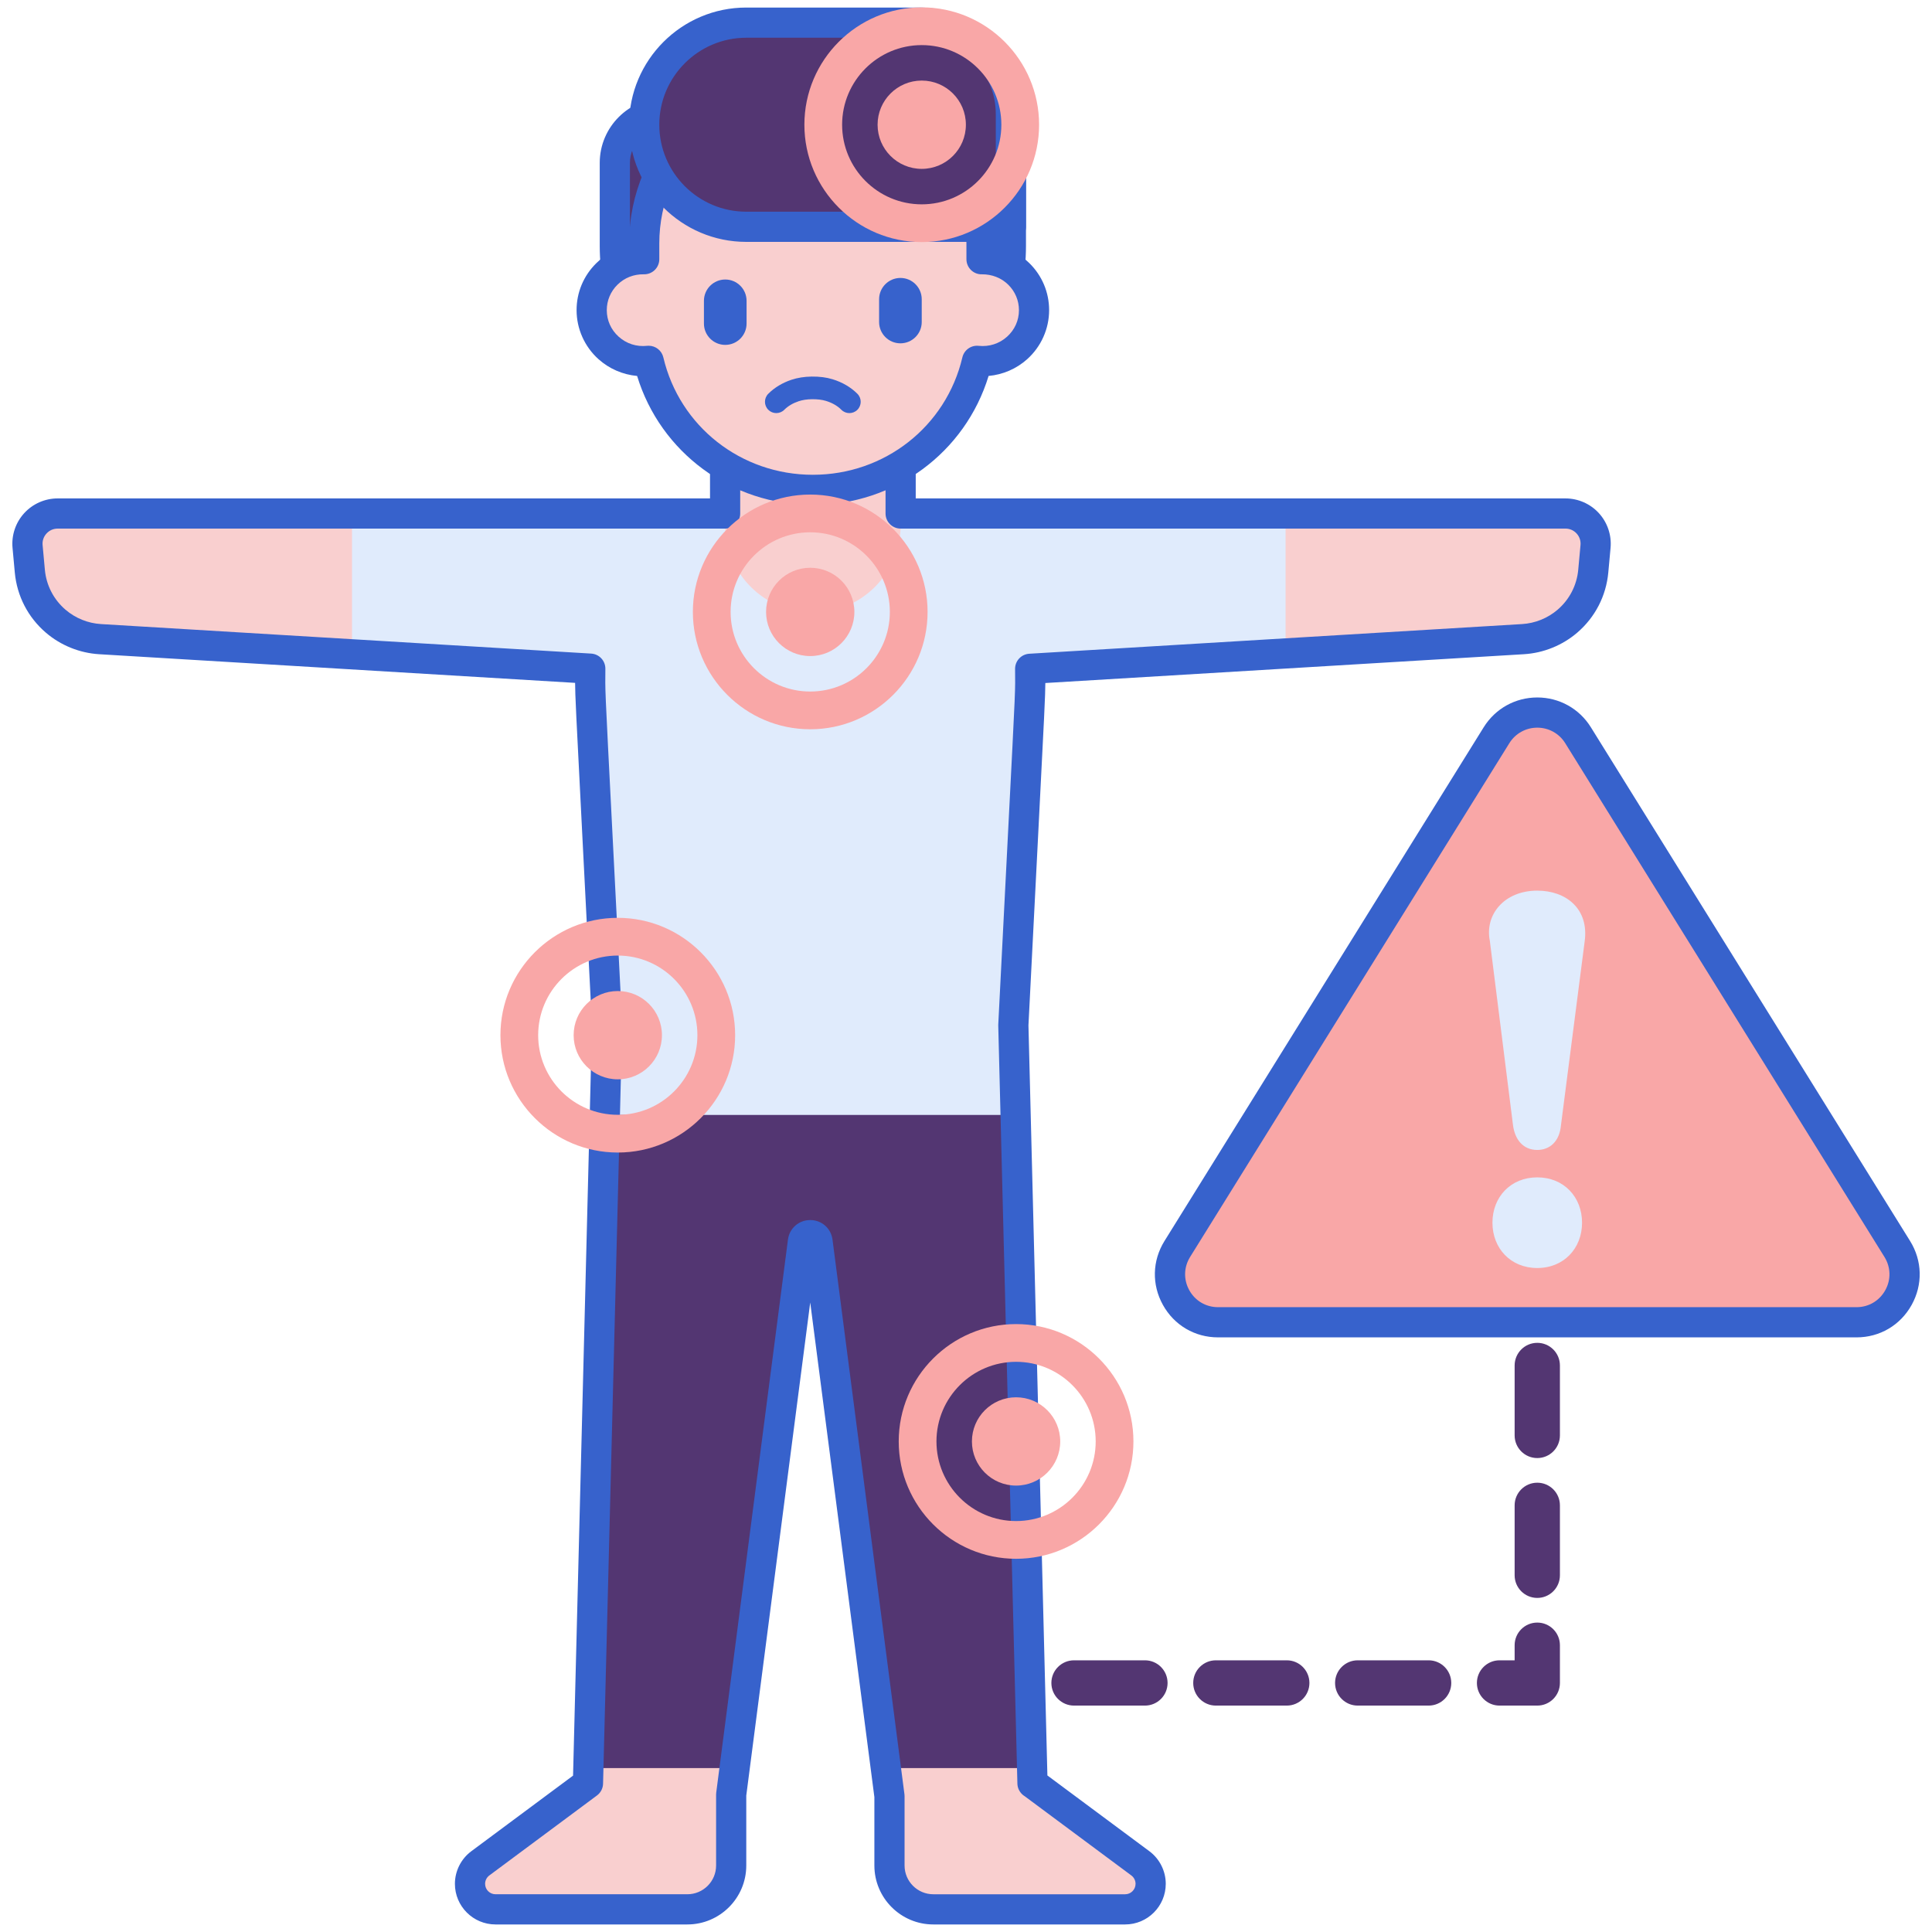 <?xml version="1.0"?>
<svg xmlns="http://www.w3.org/2000/svg" id="Layer_1" enable-background="new 0 0 256 256" height="512px" viewBox="0 0 256 256" width="512px" class=""><g><g><g><g><g><g><path d="m203.697 174.667c-1.657 0-3-1.343-3-3v-5c0-1.657 1.343-3 3-3s3 1.343 3 3v5c0 1.657-1.343 3-3 3z" fill="#4671c6" data-original="#4671C6" class="active-path" style="fill:#533672" data-old_color="#4671c6"/></g></g></g><g><g><g><path d="m203.697 211.733c-1.657 0-3-1.343-3-3v-9.267c0-1.657 1.343-3 3-3s3 1.343 3 3v9.267c0 1.657-1.343 3-3 3zm0-18.533c-1.657 0-3-1.343-3-3v-9.267c0-1.657 1.343-3 3-3s3 1.343 3 3v9.267c0 1.657-1.343 3-3 3z" fill="#4671c6" data-original="#4671C6" class="active-path" style="fill:#533672" data-old_color="#4671c6"/></g></g></g><g><g><g><path d="m203.697 226h-5c-1.657 0-3-1.343-3-3s1.343-3 3-3h2v-2c0-1.657 1.343-3 3-3s3 1.343 3 3v5c0 1.657-1.343 3-3 3z" fill="#4671c6" data-original="#4671C6" class="active-path" style="fill:#533672" data-old_color="#4671c6"/></g></g></g><g><g><g><path d="m189.3 226h-9.397c-1.657 0-3-1.343-3-3s1.343-3 3-3h9.397c1.657 0 3 1.343 3 3s-1.343 3-3 3zm-18.795 0h-9.397c-1.657 0-3-1.343-3-3s1.343-3 3-3h9.397c1.657 0 3 1.343 3 3s-1.343 3-3 3zm-18.795 0h-9.397c-1.657 0-3-1.343-3-3s1.343-3 3-3h9.397c1.657 0 3 1.343 3 3s-1.343 3-3 3z" fill="#4671c6" data-original="#4671C6" class="active-path" style="fill:#533672" data-old_color="#4671c6"/></g></g></g><g><g><g><path d="m132.915 226h-5c-1.657 0-3-1.343-3-3s1.343-3 3-3h5c1.657 0 3 1.343 3 3s-1.344 3-3 3z" fill="#4671c6" data-original="#4671C6" class="active-path" style="fill:#533672" data-old_color="#4671c6"/></g></g></g></g><g><g><path d="m161.4 175.209h84.595c4.987 0 8.033-5.479 5.401-9.715l-42.298-68.073c-2.488-4.004-8.314-4.004-10.802 0l-42.298 68.073c-2.632 4.236.415 9.715 5.402 9.715z" fill="#f9a7a7" data-original="#F9A7A7" class=""/></g></g><g><g><g><path d="m200.481 149.093-3.073-24.444c-.688-3.406 1.879-6.635 6.286-6.635 3.868 0 6.865 2.453 6.286 6.705l-3.143 24.374c-.195 2.226-1.544 3.282-3.143 3.282-1.833 0-2.959-1.327-3.213-3.282zm-2.724 12.92c0-3.403 2.416-6.006 5.937-6.006 3.523 0 5.937 2.606 5.937 6.006 0 3.411-2.423 6.006-5.937 6.006-3.521 0-5.937-2.602-5.937-6.006z" fill="#e0ebfc" data-original="#E0EBFC"/></g></g></g><g><g><path d="m245.995 177.209h-84.596c-3.079 0-5.81-1.606-7.305-4.297-1.496-2.691-1.419-5.858.206-8.474l42.298-68.073c1.536-2.471 4.19-3.947 7.1-3.947 2.91 0 5.564 1.476 7.099 3.947l42.298 68.073c1.625 2.615 1.702 5.782.206 8.473-1.496 2.692-4.227 4.298-7.306 4.298zm-42.297-80.79c-1.518 0-2.902.769-3.703 2.058l-42.298 68.073c-.847 1.363-.887 3.015-.107 4.418s2.204 2.241 3.81 2.241h84.596c1.605 0 3.03-.838 3.81-2.241s.74-3.055-.107-4.418l-42.298-68.073c-.802-1.289-2.186-2.058-3.703-2.058z" fill="#3762cc" data-original="#3762CC" class=""/></g></g><g><g><g><path d="m207.433 68.045h-81.705c-13.478 0-23.3 0-36.386 0h-81.706c-2.353 0-4.198 2.022-3.983 4.365l.299 3.263c.236 2.576 1.467 4.958 3.431 6.642 1.646 1.411 3.709 2.245 5.873 2.376l64.959 3.911c0 4.557-.281-2.219 2.231 47.242l-2.537 100.461-14.265 10.599c-.859.638-1.365 1.645-1.365 2.715 0 1.868 1.514 3.382 3.382 3.382h25.418c3.208 0 5.808-2.6 5.808-5.808v-9.402l9.504-73.274c.147-1.136 1.792-1.136 1.939 0l9.532 73.487v9.19c0 3.208 2.6 5.808 5.808 5.808h25.418c1.868 0 3.382-1.514 3.382-3.382 0-1.07-.506-2.076-1.365-2.715l-14.265-10.599-.028.002-2.537-100.463c2.508-49.388 2.231-42.692 2.231-47.221l65.309-3.932c2.164-.13 4.227-.965 5.873-2.376 1.964-1.683 3.195-4.066 3.431-6.642l.299-3.263c.213-2.344-1.632-4.366-3.985-4.366z" fill="#f9cfcf" data-original="#F9CFCF" class=""/></g></g><g><g><path d="m134.574 147.736h-54.429l-2.185 86.523h19.384l9.046-69.744c.147-1.136 1.792-1.136 1.939 0l9.046 69.744h19.384z" fill="#4671c6" data-original="#4671C6" class="active-path" style="fill:#533672" data-old_color="#4671c6"/></g></g><g><g><path d="m170.349 68.045h-44.622c-13.478 0-23.3 0-36.386 0h-42.697v18.656l31.57 1.901c0 4.557-.281-2.219 2.231 47.242l-.339 13.406h54.505l-.339-13.406c2.508-49.388 2.231-42.692 2.231-47.221l33.845-2.037v-18.541z" fill="#e0ebfc" data-original="#E0EBFC"/></g></g><g><g><path d="m107.71 81.173c-6.423 0-11.629-5.207-11.629-11.629v-21.543h23.258v21.543c0 6.423-5.207 11.629-11.629 11.629z" fill="#f9cfcf" data-original="#F9CFCF" class=""/></g></g><g><g><path d="m134.574 147.736h-54.429l-2.185 86.523h19.384l9.046-69.744c.147-1.136 1.792-1.136 1.939 0l9.046 69.744h19.384z" fill="#4671c6" data-original="#4671C6" class="active-path" style="fill:#533672" data-old_color="#4671c6"/></g></g><g><g><path d="m149.086 255h-25.417c-4.306 0-7.809-3.503-7.809-7.809v-9.061l-8.501-65.543-8.474 65.331v9.273c0 4.306-3.503 7.809-7.808 7.809h-25.417c-2.968 0-5.382-2.414-5.382-5.382 0-1.694.812-3.31 2.172-4.32l13.483-10.018 2.51-99.411-1.287-25.25c-.833-16.292-.947-18.517-.952-20.135l-63.069-3.797c-2.584-.156-5.089-1.169-7.055-2.854-2.372-2.033-3.834-4.866-4.12-7.978l-.299-3.264c-.153-1.674.409-3.348 1.544-4.591 1.134-1.243 2.749-1.956 4.432-1.956h86.444v-18.043c0-1.104.896-2 2-2h23.258c1.104 0 2 .896 2 2v18.043h86.094c1.683 0 3.298.713 4.432 1.956s1.696 2.916 1.543 4.591l-.299 3.263c-.286 3.112-1.749 5.945-4.121 7.978-1.965 1.685-4.471 2.698-7.054 2.854l-63.421 3.818c-.005 1.626-.121 3.896-.961 20.316l-1.277 25.048 2.51 99.39 13.512 10.038c1.36 1.011 2.172 2.626 2.172 4.32-.001 2.97-2.415 5.384-5.383 5.384zm-41.727-93.337c1.516 0 2.758 1.091 2.953 2.595l9.531 73.486c.011.085.017.171.017.257v9.19c0 2.1 1.708 3.809 3.809 3.809h25.417c.762 0 1.382-.62 1.382-1.382 0-.435-.208-.85-.558-1.11l-14.131-10.499c-.106-.064-.207-.139-.299-.223-.405-.367-.655-.883-.669-1.43l-2.537-100.463c-.001-.05 0-.101.002-.152l1.281-25.125c1.072-20.95.963-18.688.947-21.995 0-1.058.824-1.933 1.88-1.997l65.31-3.932c1.718-.104 3.384-.777 4.692-1.898 1.577-1.352 2.55-3.236 2.74-5.306l.299-3.263c.052-.567-.131-1.11-.514-1.531-.384-.42-.908-.652-1.478-.652h-88.094c-1.104 0-2-.896-2-2v-18.041h-19.258v18.043c0 1.104-.896 2-2 2h-88.445c-.569 0-1.094.231-1.477.652s-.566.964-.514 1.53l.299 3.264c.189 2.069 1.163 3.953 2.74 5.305 1.308 1.121 2.974 1.794 4.692 1.898l64.958 3.911c1.056.064 1.88.938 1.88 1.997-.017 3.299-.123 1.087.937 21.813l1.292 25.327c.002.051.003.102.002.152l-2.537 100.461c-.016.615-.313 1.188-.807 1.555l-14.265 10.599c-.35.26-.558.674-.558 1.109 0 .762.62 1.382 1.382 1.382h25.418c2.1 0 3.808-1.708 3.808-3.809v-9.402c0-.086.005-.172.017-.257l9.504-73.274c.195-1.503 1.436-2.594 2.952-2.594z" fill="#3762cc" data-original="#3762CC" class=""/></g></g><g><g><path d="m107.708 58.813c-14.492 0-26.239-11.748-26.239-26.239v-10.99c0-3.643 2.953-6.596 6.596-6.596h45.883v17.586c-.001 14.491-11.748 26.239-26.24 26.239z" fill="#4671c6" data-original="#4671C6" class="active-path" style="fill:#533672" data-old_color="#4671c6"/></g></g><g><g><path d="m107.708 60.813c-15.571 0-28.24-12.668-28.24-28.24v-10.99c0-4.74 3.856-8.596 8.596-8.596h45.883c1.104 0 2 .896 2 2v17.586c0 15.572-12.668 28.24-28.239 28.24zm-19.644-43.826c-2.534 0-4.596 2.062-4.596 4.596v10.99c0 13.366 10.874 24.24 24.24 24.24s24.239-10.874 24.239-24.24v-15.586z" fill="#3762cc" data-original="#3762CC" class=""/></g></g><g><g><path d="m130.056 34.347v-2.093c0-12.231-10.006-22.147-22.348-22.147-12.343 0-22.348 9.915-22.348 22.147v2.093c-3.881-.079-6.959 3.013-6.959 6.75 0 3.99 3.484 7.146 7.55 6.717 2.306 9.798 11.17 17.099 21.758 17.099 10.589 0 19.452-7.301 21.758-17.099 4.061.429 7.55-2.721 7.55-6.717-.002-3.739-3.083-6.829-6.961-6.75z" fill="#f9cfcf" data-original="#F9CFCF" class=""/></g></g><g><g><path d="m102.862 54.738c-.382 0-.764-.145-1.056-.435-.588-.583-.592-1.533-.009-2.121.807-.814 1.867-1.456 3.064-1.856.813-.272 1.716-.416 2.686-.428 1.032-.011 1.941.102 2.765.353 1.298.395 2.439 1.063 3.301 1.932.583.588.58 1.538-.009 2.121s-1.538.58-2.121-.009c-.513-.518-1.22-.924-2.044-1.174-.524-.159-1.123-.229-1.854-.223-.659.008-1.255.1-1.771.273-.756.253-1.408.642-1.887 1.124-.293.295-.679.443-1.065.443z" fill="#3762cc" data-original="#3762CC" class=""/></g></g><g><g><path d="m119.31 45.492c-1.56 0-2.825-1.265-2.825-2.825v-3.013c0-1.56 1.265-2.825 2.825-2.825 1.56 0 2.825 1.265 2.825 2.825v3.013c0 1.561-1.265 2.825-2.825 2.825z" fill="#3762cc" data-original="#3762CC" class=""/></g></g><g><g><path d="m96.1 45.699c-1.56 0-2.825-1.265-2.825-2.825v-3.013c0-1.56 1.265-2.825 2.825-2.825 1.56 0 2.825 1.265 2.825 2.825v3.013c0 1.56-1.265 2.825-2.825 2.825z" fill="#3762cc" data-original="#3762CC" class=""/></g></g><g><g><path d="m107.708 66.912c-10.832 0-20.19-6.954-23.288-17.096-1.892-.172-3.696-.946-5.122-2.229-1.842-1.657-2.898-4.022-2.898-6.49 0-2.361.933-4.576 2.625-6.235 1.211-1.188 2.707-1.982 4.334-2.325v-.283c0-13.314 10.922-24.147 24.348-24.147s24.348 10.833 24.348 24.147v.283c1.627.343 3.122 1.137 4.334 2.325 1.693 1.659 2.625 3.874 2.625 6.235 0 2.467-1.056 4.832-2.897 6.489-1.426 1.283-3.23 2.058-5.123 2.229-3.096 10.143-12.454 17.097-23.286 17.097zm-21.757-21.099c.918 0 1.731.63 1.945 1.542 2.156 9.16 10.303 15.557 19.812 15.557s17.655-6.397 19.811-15.556c.231-.98 1.151-1.638 2.157-1.531 1.395.146 2.734-.283 3.767-1.212 1.014-.913 1.573-2.161 1.573-3.516 0-1.278-.506-2.477-1.425-3.378-.93-.911-2.167-1.381-3.494-1.372-.542.016-1.056-.195-1.44-.571s-.6-.891-.6-1.429v-2.093c0-11.109-9.128-20.147-20.348-20.147s-20.349 9.039-20.349 20.147v2.093c0 .538-.216 1.052-.6 1.428s-.905.585-1.44.571c-1.342-.024-2.564.461-3.494 1.372-.919.9-1.425 2.1-1.425 3.378 0 1.354.559 2.604 1.574 3.517 1.032.929 2.371 1.361 3.766 1.211.07-.007.14-.011.21-.011z" fill="#3762cc" data-original="#3762CC" class=""/></g></g><g><g><path d="m133.947 30.051h-35.062c-7.47 0-13.526-6.056-13.526-13.526.001-7.469 6.056-13.525 13.526-13.525h22.95c6.689 0 12.112 5.423 12.112 12.112z" fill="#4671c6" data-original="#4671C6" class="active-path" style="fill:#533672" data-old_color="#4671c6"/></g></g><g><g><path d="m133.947 32.051h-35.062c-8.561 0-15.525-6.965-15.525-15.525 0-8.561 6.965-15.526 15.525-15.526h22.95c7.781 0 14.112 6.331 14.112 14.112v14.939c0 1.105-.895 2-2 2zm-35.062-27.051c-6.355 0-11.525 5.17-11.525 11.526 0 6.355 5.17 11.525 11.525 11.525h33.062v-12.939c0-5.576-4.536-10.112-10.112-10.112z" fill="#3762cc" data-original="#3762CC" class=""/></g></g><g><g><path d="m122.135 32.076c-8.574 0-15.55-6.976-15.55-15.55s6.976-15.55 15.55-15.55 15.55 6.976 15.55 15.55-6.976 15.55-15.55 15.55zm0-26.1c-5.817 0-10.55 4.733-10.55 10.55s4.733 10.55 10.55 10.55 10.55-4.732 10.55-10.55-4.732-10.55-10.55-10.55z" fill="#f9a7a7" data-original="#F9A7A7" class=""/></g></g><g><g><circle cx="122.135" cy="16.526" fill="#f9a7a7" r="5.85" data-original="#F9A7A7" class=""/></g></g><g><g><path d="m81.86 152.717c-8.574 0-15.55-6.976-15.55-15.55s6.976-15.55 15.55-15.55 15.55 6.976 15.55 15.55-6.976 15.55-15.55 15.55zm0-26.1c-5.817 0-10.55 4.732-10.55 10.55s4.733 10.55 10.55 10.55 10.55-4.733 10.55-10.55-4.733-10.55-10.55-10.55z" fill="#f9a7a7" data-original="#F9A7A7" class=""/></g></g><g><g><circle cx="81.86" cy="137.167" fill="#f9a7a7" r="5.85" data-original="#F9A7A7" class=""/></g></g><g><g><path d="m107.359 96.632c-8.574 0-15.55-6.976-15.55-15.55s6.976-15.55 15.55-15.55 15.55 6.976 15.55 15.55-6.975 15.55-15.55 15.55zm0-26.1c-5.817 0-10.55 4.732-10.55 10.55s4.733 10.55 10.55 10.55 10.55-4.732 10.55-10.55-4.732-10.55-10.55-10.55z" fill="#f9a7a7" data-original="#F9A7A7" class=""/></g></g><g><g><circle cx="107.359" cy="81.082" fill="#f9a7a7" r="5.85" data-original="#F9A7A7" class=""/></g></g><g><g><path d="m134.635 206.548c-8.574 0-15.55-6.976-15.55-15.55s6.976-15.55 15.55-15.55 15.55 6.976 15.55 15.55-6.976 15.55-15.55 15.55zm0-26.1c-5.817 0-10.55 4.732-10.55 10.55s4.732 10.55 10.55 10.55 10.55-4.733 10.55-10.55-4.733-10.55-10.55-10.55z" fill="#f9a7a7" data-original="#F9A7A7" class=""/></g></g><g><g><circle cx="134.635" cy="190.998" fill="#f9a7a7" r="5.85" data-original="#F9A7A7" class=""/></g></g></g></g></g> </svg>
